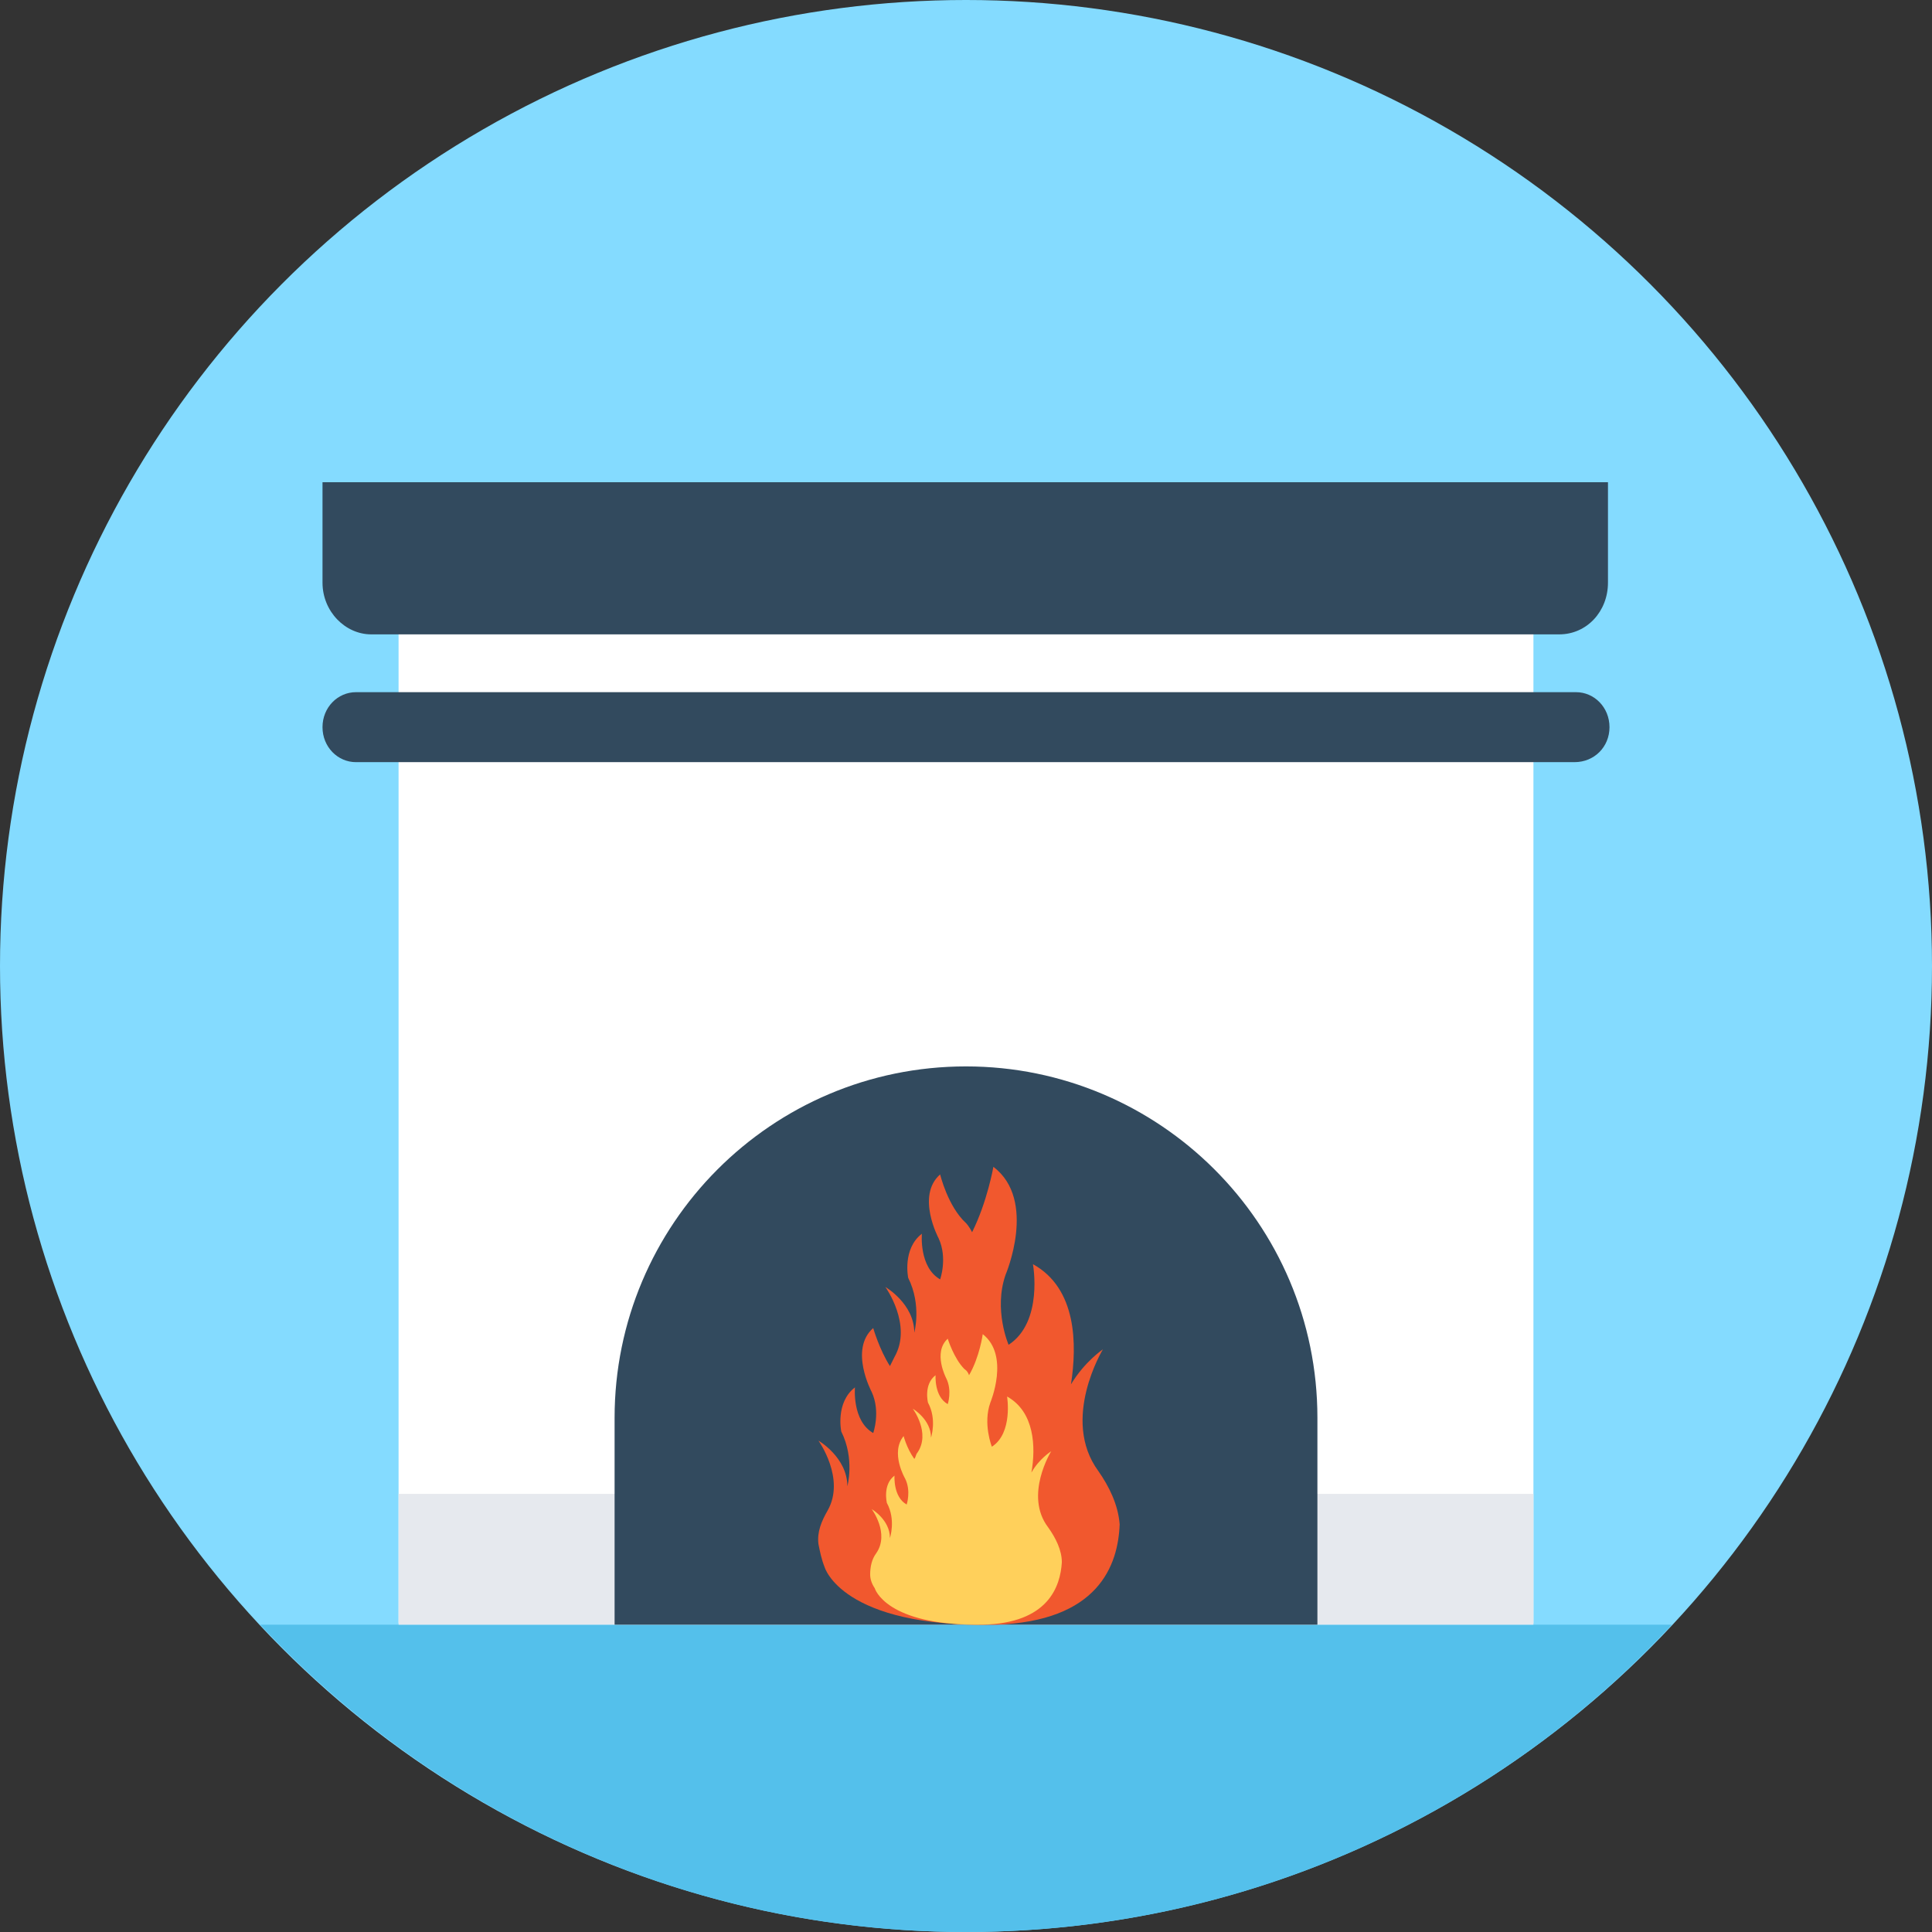 <?xml version="1.0" encoding="iso-8859-1"?>
<!-- Generator: Adobe Illustrator 19.0.0, SVG Export Plug-In . SVG Version: 6.00 Build 0)  -->
<svg xmlns="http://www.w3.org/2000/svg" xmlns:xlink="http://www.w3.org/1999/xlink" version="1.1" id="Layer_1" x="0px" y="0px" viewBox="0 0 508 508" style="enable-background:new 0 0 508 508;" xml:space="preserve">
<rect x="0" y="0" width="508" height="508" fill="#333333" stroke="none"/>
<circle style="fill:#84DBFF;" cx="254" cy="254" r="254"/>
<path style="fill:#54C0EB;" d="M68.4,427.2C114.8,476.8,180.8,508,254,508s139.6-31.2,185.6-80.8H68.4z"/>
<rect x="104.8" y="166.4" style="fill:#FFFFFF;" width="298.4" height="260.4"/>
<rect x="104.8" y="392.8" style="fill:#E6E9EE;" width="298.4" height="34.4"/>
<g>
	<path style="fill:#324A5E;" d="M346.4,427.2v-54.4c0-51.2-41.6-92.4-92.4-92.4l0,0c-51.2,0-92.4,41.6-92.4,92.4v54.4L346.4,427.2   L346.4,427.2z"/>
	<path style="fill:#324A5E;" d="M84.8,126.8v26.4c0,7.6,6,13.6,12.8,13.6H410c7.2,0,12.8-6,12.8-13.6v-26.4H84.8z"/>
	<path style="fill:#324A5E;" d="M423.2,191.2L423.2,191.2c0-5.2-4-9.2-8.8-9.2H93.6c-4.8,0-8.8,4-8.8,9.2l0,0c0,5.2,4,9.2,8.8,9.2   H414C419.2,200.4,423.2,196.4,423.2,191.2z"/>
</g>
<path style="fill:#F1582E;" d="M288.8,386.8c-10-13.6,1.2-32,1.2-32s-4.8,3.2-8.4,9.2c1.6-10.4,1.6-25.2-10-31.6  c0,0,2.8,15.2-6.4,21.2c0,0-4-9.2-0.8-18.4c0,0,8.4-19.6-3.2-28.4c0,0-1.6,9.2-5.6,17.2c-0.8-1.6-1.6-2.4-1.6-2.4  c-4.8-4.4-6.8-12.8-6.8-12.8c-6.4,5.6-0.4,16.8-0.4,16.8c2.4,5.2,0.4,10.8,0.4,10.8c-5.6-3.2-4.8-12-4.8-12  c-5.2,4-3.6,11.6-3.6,11.6c3.6,7.2,1.6,14.4,1.6,14.4c0-7.6-7.6-12-7.6-12s7.2,10,2.4,18.4c-0.4,0.8-0.8,1.6-1.2,2.4  c-2.8-4.4-4.4-10-4.4-10c-6.4,5.6-0.4,16.8-0.4,16.8c2.4,5.2,0.4,10.8,0.4,10.8c-5.6-3.2-4.8-12-4.8-12c-5.2,4-3.6,11.6-3.6,11.6  c3.6,7.2,1.6,14.4,1.6,14.4c0-7.6-7.6-12-7.6-12s7.2,10,2.4,18.4c-1.6,2.8-2.8,5.6-2.4,8.8c0.4,2,0.8,4,1.6,6l0,0  c0,0,4.4,16,44.8,15.2c27.2-0.8,32.4-15.6,32.8-26.4C294,395.6,291.6,390.8,288.8,386.8z"/>
<path style="fill:#FFD05B;" d="M275.6,401.6c-6.4-8.4,0.8-20,0.8-20s-3.2,2-5.2,5.6c1.2-6.8,0.8-16-6.4-20c0,0,1.6,9.6-4,13.2  c0,0-2.4-6-0.4-11.6c0,0,5.2-12.4-2-18c0,0-0.8,6-3.6,10.8c-0.4-1.2-1.2-1.6-1.2-1.6c-2.8-2.8-4.4-8-4.4-8c-4,3.6-0.4,10.4-0.4,10.4  c1.6,3.2,0.4,6.8,0.4,6.8c-3.6-2-3.2-7.6-3.2-7.6c-3.2,2.4-2,7.2-2,7.2c2.4,4.4,0.8,9.2,0.8,9.2c0-4.8-4.8-7.6-4.8-7.6  s4.8,6.4,1.2,11.6c-0.4,0.4-0.4,1.2-0.8,1.6c-2-2.8-2.8-6-2.8-6c-3.6,4.4,0.4,11.2,0.4,11.2c1.6,3.2,0.4,6.8,0.4,6.8  c-3.6-2-3.2-7.6-3.2-7.6c-3.2,2.4-2,7.2-2,7.2c2.4,4.4,0.8,9.2,0.8,9.2c0-4.8-4.8-7.6-4.8-7.6s4.8,6.4,1.2,11.6  c-1.2,1.6-1.6,3.6-1.6,5.6c0,1.2,0.4,2.4,1.2,3.6l0,0c0,0,2.8,10,28.4,9.6c17.2-0.4,20.4-10,20.8-16.4  C279.2,407.6,277.6,404.4,275.6,401.6z"/>
<g>
</g>
<g>
</g>
<g>
</g>
<g>
</g>
<g>
</g>
<g>
</g>
<g>
</g>
<g>
</g>
<g>
</g>
<g>
</g>
<g>
</g>
<g>
</g>
<g>
</g>
<g>
</g>
<g>
</g>
</svg>
